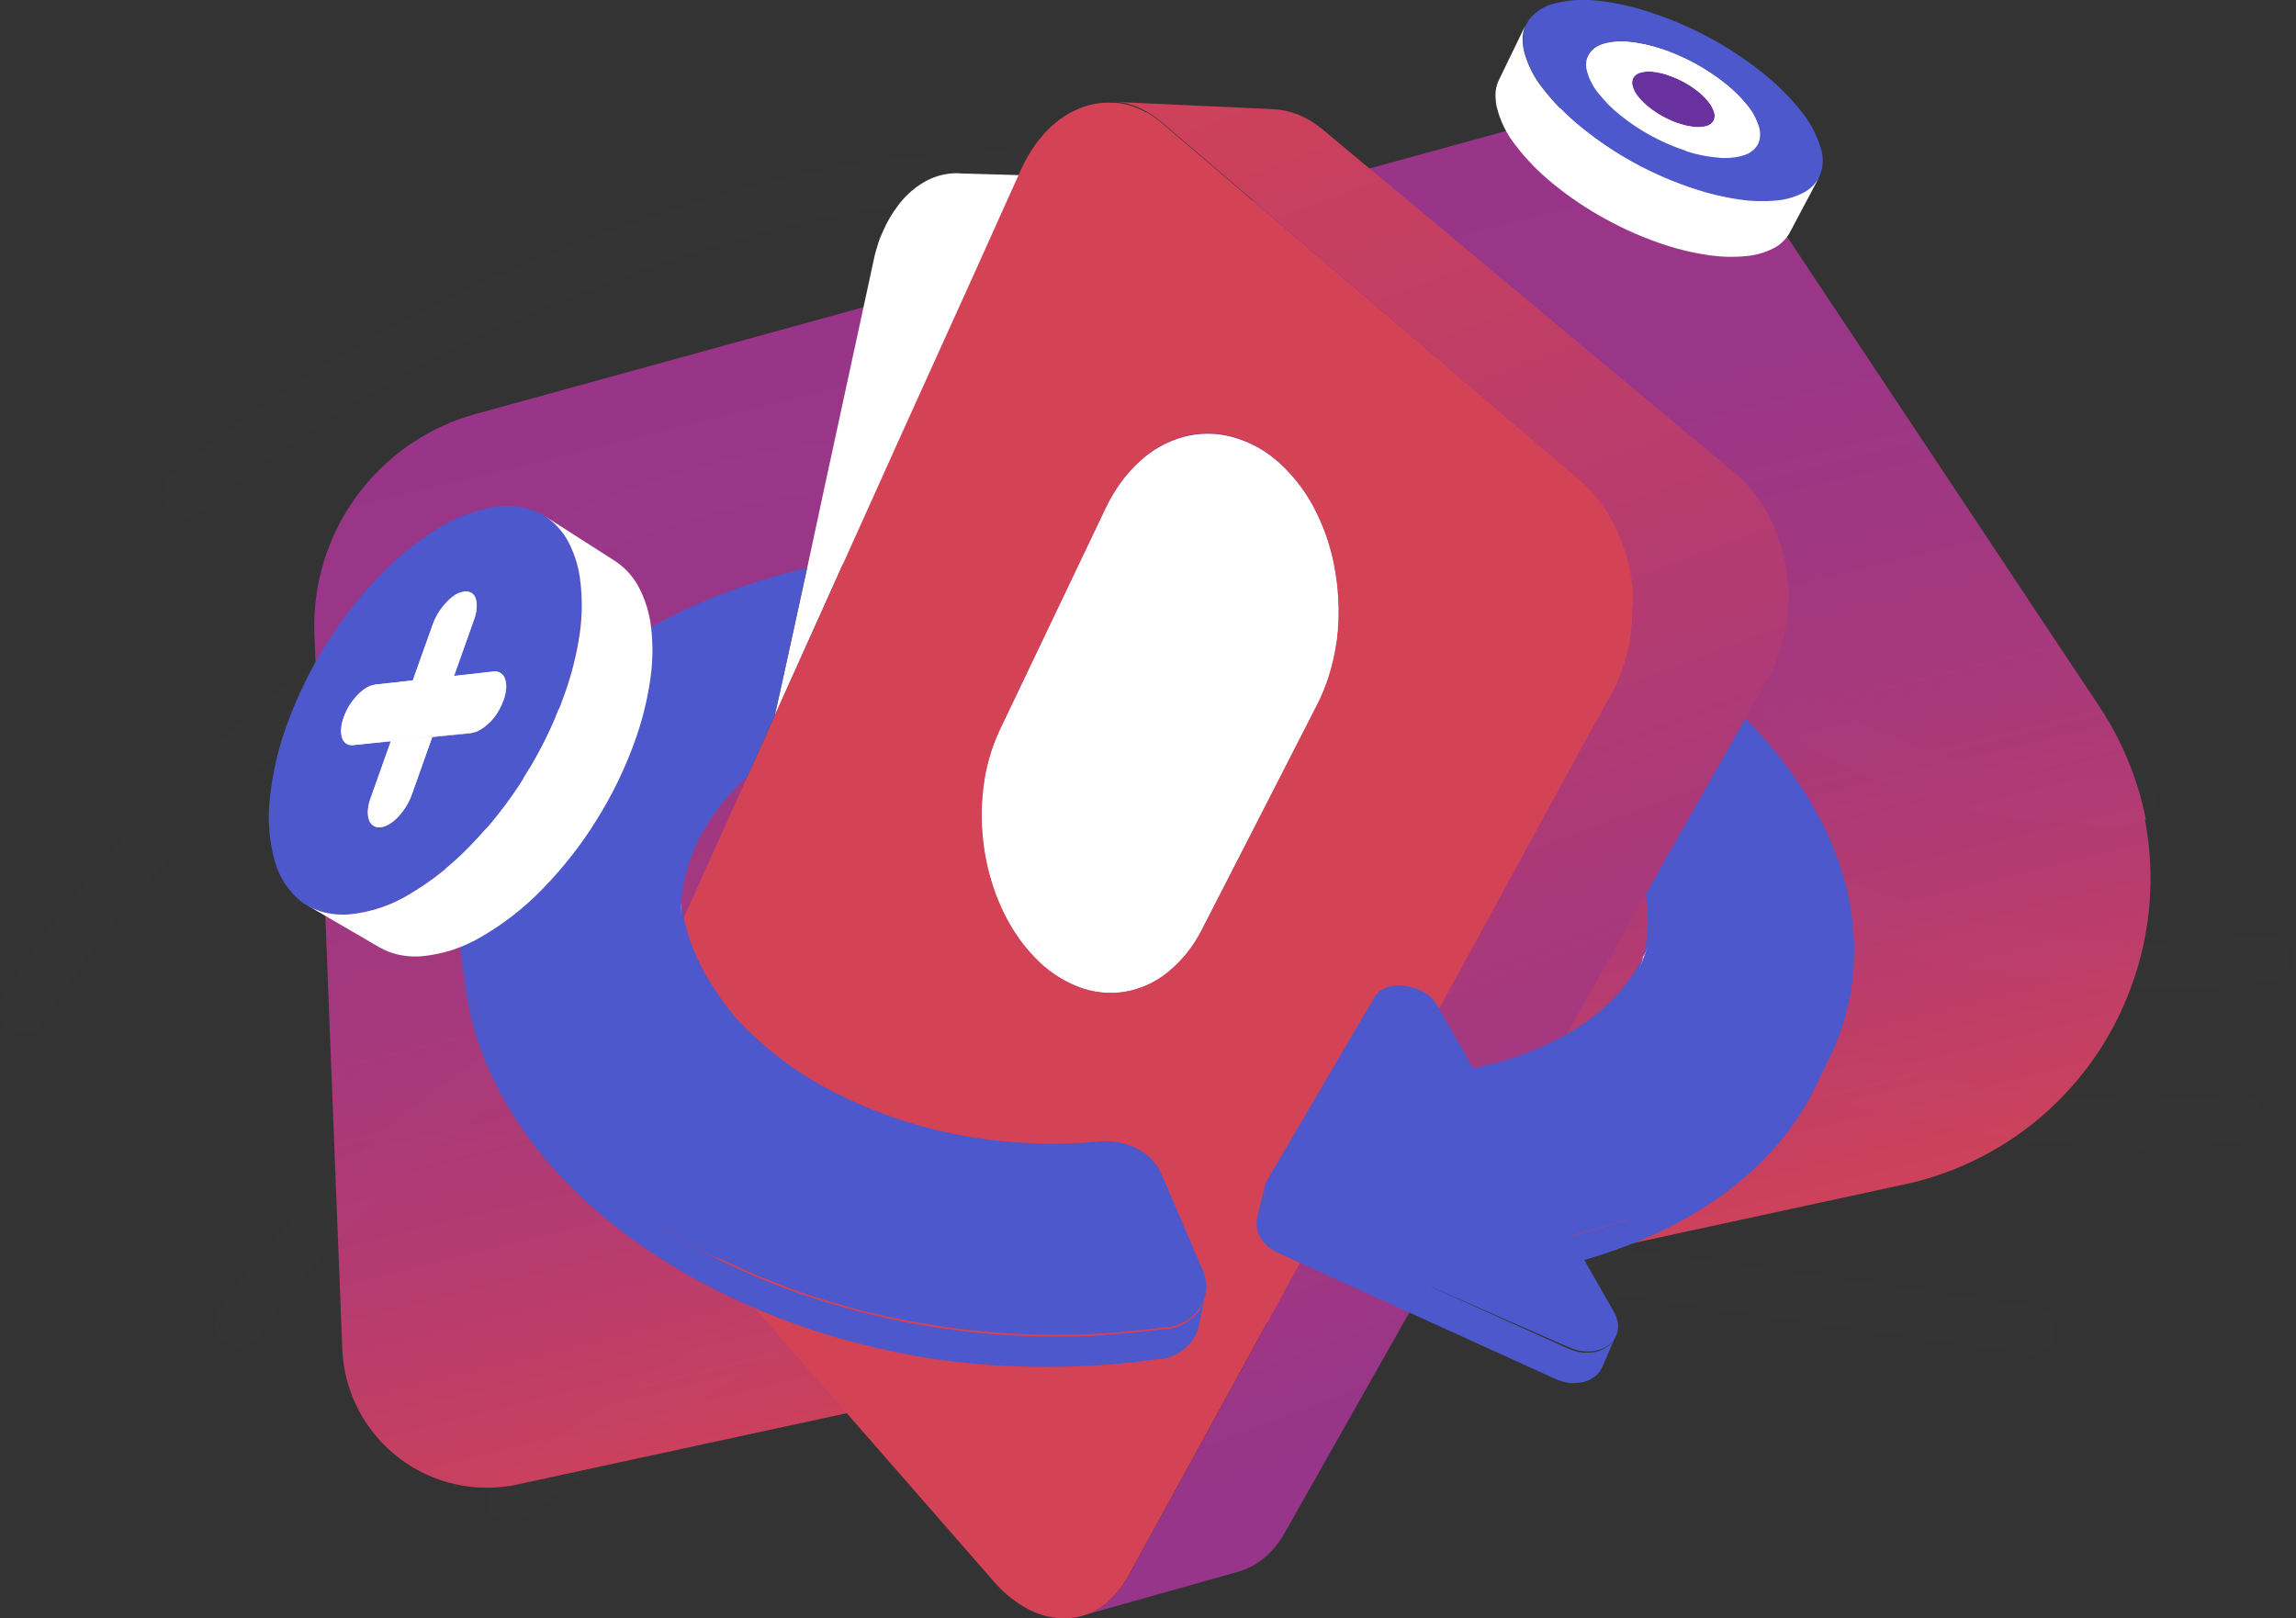 <?xml version="1.0" encoding="UTF-8"?>
<svg fill="none" viewBox="0 0 227 160" xmlns="http://www.w3.org/2000/svg">
<rect x="0" y="0" width="227" height="160" fill="#333333" stroke="none"/>
<g clip-path="url(#o)">
<path d="m212.16 81.066c-0.266-1.393-0.634-2.764-1.098-4.104-0.869-2.529-2.059-4.936-3.542-7.161l-32.374-48.712c-2.51-3.777-6.149-6.666-10.398-8.255-4.248-1.589-8.89-1.796-13.263-0.593l-16.067 4.414-11.052 3.038-0.504 0.136-7.53 2.055-1.887 0.523-18.355 5.041-10.716 2.928-38.333 10.554c-4.731 1.3-8.882 4.163-11.779 8.122-2.897 3.959-4.37 8.782-4.178 13.684l0.11 2.727 0.213 5.558 0.756 19.182v0.336l1.002 25.646 0.246 6.217 0.44 11.265c0.125 2.06 0.695 4.069 1.669 5.888s2.331 3.406 3.976 4.651c1.645 1.246 3.541 2.121 5.556 2.566 2.015 0.444 4.103 0.447 6.12 9e-3l7.549-1.635 25.012-5.41 20.979-4.524 13.217-2.857 7.31-1.583 11.045-2.391 4.304-0.931 0.931-0.2 5.216-1.138 7.445-1.609 1.939-0.427 3.316-0.717 1.764-0.382 27.623-5.978c4.957-1.161 9.547-3.535 13.36-6.908 3.812-3.372 6.728-7.639 8.486-12.416 1.982-5.312 2.465-11.068 1.396-16.636l0.096 0.026zm-135.31-10.296-0.465 0.976-2.268 4.822-0.22 0.207 2.204-4.893 0.491-1.099c0-0.045 0.42-1.829 1.054-4.737 0.556-2.585 1.293-5.965 2.146-9.837 1.008-0.194 2.424-0.239 3.529-0.368l-6.734 14.949 0.265-0.019z" fill="url(#n)"/>
<g opacity=".1">
<path d="m50.47 150.43c-0.481 0-0.95-0.154-1.337-0.439-0.388-0.285-0.674-0.686-0.819-1.145-0.144-0.459-0.138-0.952 0.017-1.408 0.155-0.455 0.452-0.849 0.846-1.125 15.111-10.515 32.244-22.433 51.918-26.162 15.304-2.909 30.731-0.705 45.642 1.422l54.458 7.755c0.594 0.086 1.129 0.404 1.489 0.885 0.359 0.48 0.513 1.084 0.427 1.678s-0.404 1.129-0.884 1.489c-0.481 0.359-1.085 0.513-1.679 0.427l-54.457-7.756c-14.549-2.074-29.588-4.22-44.156-1.46-18.743 3.554-35.437 15.175-50.18 25.432-0.377 0.265-0.826 0.407-1.286 0.407zm-26.97-17.289c-0.465-4e-3 -0.917-0.153-1.293-0.426-0.241-0.173-0.446-0.393-0.602-0.645-0.156-0.252-0.261-0.533-0.308-0.826s-0.037-0.593 0.032-0.881c0.069-0.289 0.193-0.562 0.367-0.802 10.923-15.143 26.176-27.21 44.117-34.901 17.942-7.691 37.195-10.438 55.692-7.917 13.637 1.848 26.796 6.379 39.528 10.755 3.439 1.183 6.993 2.404 10.49 3.554 14.929 4.893 32.515 9.572 49.701 7.168 0.294-0.043 0.593-0.027 0.881 0.047 0.288 0.073 0.559 0.202 0.797 0.38s0.439 0.401 0.59 0.657c0.152 0.255 0.252 0.538 0.294 0.832 0.043 0.294 0.027 0.594-0.046 0.882-0.074 0.288-0.203 0.558-0.381 0.796s-0.401 0.439-0.656 0.591c-0.256 0.151-0.539 0.251-0.833 0.294-18.096 2.533-36.316-2.295-51.737-7.349-3.529-1.157-7.109-2.385-10.554-3.574-12.519-4.304-25.471-8.757-38.662-10.554-35.974-4.905-74.384 11.543-95.583 40.963-0.207 0.295-0.482 0.535-0.801 0.702-0.319 0.166-0.674 0.254-1.034 0.254zm-21.238-30.99c-0.403 1e-3 -0.799-0.106-1.148-0.31-0.348-0.203-0.636-0.496-0.833-0.847-0.198-0.352-0.298-0.75-0.29-1.153 0.007-0.403 0.122-0.797 0.332-1.141 10.341-16.804 27.623-32.962 46.25-43.212 21.457-11.795 43.949-15.169 63.241-9.481 13.017 3.833 24.301 11.634 35.218 19.208 2.746 1.907 5.597 3.878 8.402 5.739 24.372 16.158 43.677 24.838 70.227 21.561 0.302-0.051 0.61-0.041 0.907 0.031s0.577 0.202 0.822 0.385c0.245 0.182 0.45 0.413 0.604 0.677 0.154 0.264 0.252 0.556 0.29 0.86 0.038 0.303 0.013 0.611-0.071 0.904-0.085 0.294-0.228 0.567-0.421 0.804-0.193 0.237-0.432 0.432-0.703 0.574s-0.567 0.227-0.872 0.251c-27.94 3.458-48.027-5.552-73.278-22.272-2.857-1.894-5.72-3.878-8.493-5.817-10.599-7.335-21.586-14.936-33.866-18.562-17.896-5.267-39.684-1.939-59.784 9.107-17.967 9.882-34.629 25.439-44.595 41.616-0.203 0.331-0.488 0.605-0.828 0.794-0.34 0.189-0.723 0.287-1.111 0.285zm205.94-20.617c-24.495 0-38.494-13.146-46.987-23.202-1.629-1.939-3.264-3.923-4.841-5.817-7.025-8.57-14.29-17.45-23.512-23.429-15.234-9.953-36.523-12.099-58.323-5.94-22.065 6.243-40.478 15.466-54.716 27.416-0.461 0.371-1.049 0.547-1.638 0.49-0.589-0.058-1.132-0.344-1.513-0.797-0.381-0.453-0.568-1.038-0.523-1.628 0.045-0.59 0.32-1.139 0.766-1.529 14.755-12.364 33.705-21.89 56.39-28.302 23.06-6.521 45.662-4.169 62.046 6.463 9.817 6.379 17.308 15.511 24.56 24.366 1.564 1.939 3.186 3.878 4.795 5.817 8.189 9.695 21.884 22.485 46.108 21.541 0.6-0.024 1.185 0.191 1.626 0.599s0.702 0.973 0.726 1.573c0.024 0.6-0.191 1.185-0.598 1.626s-0.973 0.703-1.573 0.727c-0.944 0.006-1.887 0.026-2.792 0.026z" fill="url(#i)" opacity=".1"/>
</g>
<path d="m132.11 56.875c-0.328-2.146-0.982-4.23-1.939-6.179-0.895-1.854-2.137-3.519-3.658-4.905-1.338-1.227-2.952-2.114-4.705-2.585-1.573-0.423-3.23-0.423-4.802 0-1.619 0.447-3.108 1.274-4.344 2.411-1.414 1.305-2.558 2.875-3.367 4.621l-10.451 21.897c-0.86 1.824-1.419 3.775-1.655 5.778-0.243 2.04-0.209 4.103 0.103 6.133 0.303 2.009 0.884 3.967 1.726 5.817 0.812 1.79 1.922 3.429 3.283 4.847 1.216 1.268 2.697 2.253 4.337 2.882 1.44 0.552 2.999 0.719 4.524 0.485 1.562-0.259 3.031-0.915 4.266-1.907 1.434-1.163 2.6-2.623 3.419-4.279l11.387-22.162c0.99-1.952 1.645-4.056 1.939-6.224 0.305-2.201 0.284-4.436-0.064-6.631z" fill="#fff"/>
<path d="m104.06 44.595 10.392-22.188 0.414-0.885 1.189-2.54-3.593-1.118c-0.143-0.047-0.285-0.086-0.427-0.116l-0.427-0.084-0.42-0.058h-0.426l-15.874-0.459h0.136c-0.431-0.033-0.864-0.02-1.293 0.039-0.894 0.127-1.752 0.437-2.521 0.911-0.839 0.517-1.584 1.173-2.204 1.939-0.058 0.071-0.123 0.149-0.174 0.226-0.614 0.795-1.127 1.663-1.525 2.585-0.097 0.22-0.187 0.446-0.278 0.646-0.09 0.2-0.168 0.472-0.246 0.711s-0.149 0.491-0.22 0.737c-0.071 0.246-0.129 0.511-0.181 0.769-0.317 1.461-0.646 3.012-1.002 4.634-0.646 2.967-1.338 6.172-2.042 9.423-0.278 1.293-0.562 2.585-0.847 3.917-0.349 1.603-0.692 3.232-1.034 4.77-0.446 2.068-0.885 4.091-1.293 6.024-0.123 0.569-0.246 1.131-0.362 1.687-0.847 3.878-1.59 7.284-2.146 9.837-0.646 2.908-1.034 4.692-1.054 4.737l6.728-14.943c0.226 0 0.44-0.052 0.646-0.084l-7.109 15.007 15.557-1.293 9.695-20.65 1.939-4.182zm-8.932-27.455h0.265-0.265zm0.336 0.039c0.05-0.003 0.099-0.003 0.149 0h0.116-0.265z" fill="#fff"/>
<path d="m162.69 94.102c0.109-0.239 0.213-0.485 0.316-0.73l-1.034 2.76c0.189-0.503 0.348-1.017 0.478-1.538l0.24-0.491z" fill="#A78AFE"/>
<path d="m163.99 88.99v0.246 0.207c-0.019-0.155-6e-3 -0.304 0-0.452z" fill="#A78AFE"/>
<path d="m67.332 89.598c-0.029 0.536-0.029 1.073 0 1.609l-0.136-3.283v-0.11c0.014 0.597 0.059 1.192 0.136 1.784z" fill="#A78AFE"/>
<path d="m163 93.372-1.034 2.76c0.189-0.503 0.348-1.017 0.478-1.538l0.233-0.478c0.116-0.252 0.22-0.498 0.323-0.743z" fill="#D9CDFE"/>
<path d="m163.99 88.99v0.246 0.207c-0.019-0.155-6e-3 -0.304 0-0.452z" fill="#D9CDFE"/>
<path d="m67.313 91.207-0.136-3.283v-0.11c0.02 0.597 0.072 1.192 0.155 1.784-0.036 0.536-0.042 1.073-0.019 1.609z" fill="#D9CDFE"/>
<path d="m169.87 20.132c-0.229-0.803-0.621-1.551-1.15-2.197-0.643-0.81-1.376-1.546-2.185-2.191-1.868-1.486-3.984-2.633-6.25-3.387l3.969-7.549c2.281 0.762 4.413 1.915 6.301 3.406 0.818 0.643 1.562 1.376 2.217 2.185 0.533 0.64 0.931 1.381 1.17 2.178l-4.072 7.555z" fill="#D9CDFE"/>
<path d="m169.89 21.47c0.026-0.1 0.045-0.201 0.058-0.304 6e-3 -0.108 6e-3 -0.215 0-0.323 6e-3 -0.116 6e-3 -0.233 0-0.349 0-0.116-0.039-0.239-0.071-0.362l4.059-7.555c0.032 0.123 0.058 0.246 0.077 0.362 9e-3 0.114 9e-3 0.229 0 0.343 0.01 0.105 0.01 0.211 0 0.317-0.01 0.1-0.028 0.2-0.052 0.297l-4.071 7.575z" fill="#D9CDFE"/>
<path d="m160.28 12.357c-0.825-0.271-1.673-0.47-2.533-0.595-0.7-0.105-1.409-0.124-2.113-0.058-0.556 0.046-1.098 0.197-1.597 0.446-0.407 0.204-0.742 0.526-0.963 0.924l3.975-7.633c0.207-0.397 0.536-0.719 0.937-0.918 0.499-0.24 1.038-0.382 1.59-0.42 0.707-0.062 1.419-0.036 2.12 0.078 0.863 0.143 1.713 0.359 2.54 0.646l-3.956 7.529z" fill="#D9CDFE"/>
<path d="m169.44 11.931-4.046 7.594c0-0.058 0.052-0.116 0.071-0.174 0.02-0.058 0-0.129 0.033-0.194 6e-3 -0.071 6e-3 -0.142 0-0.213-9e-3 -0.068-0.022-0.134-0.039-0.2-0.104-0.383-0.287-0.739-0.537-1.047-0.307-0.388-0.658-0.74-1.047-1.047-0.436-0.352-0.903-0.664-1.396-0.931-0.511-0.282-1.047-0.516-1.602-0.698-0.393-0.126-0.795-0.219-1.203-0.278-0.334-0.041-0.673-0.041-1.008 0-0.263 0.023-0.519 0.096-0.756 0.213-0.19 0.097-0.347 0.247-0.452 0.433l4-7.62c0.104-0.185 0.262-0.334 0.453-0.427 0.235-0.114 0.489-0.182 0.749-0.2 0.337-0.028 0.675-0.015 1.009 0.039 0.41 0.061 0.815 0.158 1.208 0.291 1.09 0.347 2.111 0.881 3.018 1.577 0.392 0.306 0.746 0.657 1.054 1.047 0.254 0.306 0.443 0.66 0.556 1.04 0.018 0.074 0.031 0.15 0.039 0.226v0.213c-6e-3 0.064-0.02 0.127-0.039 0.188-0.014 0.059-0.036 0.115-0.065 0.168z" fill="#fff"/>
<path d="m169.72 21.878c0.02-0.031 0.037-0.063 0.052-0.097 0.019-0.033 0.034-0.067 0.045-0.103l0.039-0.103c0-0.032 0-0.071 0.032-0.103l4.079-7.575c-0.013 0.034-0.024 0.068-0.033 0.103l-0.038 0.103v-0.002c-0.045 0.098-0.045 0.098-0.091 0.196l-4.085 7.582z" fill="#D9CDFE"/>
<path d="m157.38 16.112c-0.018-0.072-0.031-0.146-0.038-0.22v-0.2c7e-3 -0.127 0.043-0.25 0.103-0.362l4.001-7.62c-0.029 0.053-0.05 0.11-0.065 0.168-0.019 0.059-0.032 0.119-0.039 0.181-6e-3 0.069-6e-3 0.138 0 0.207 7e-3 0.072 0.02 0.143 0.039 0.213l-4.001 7.633z" fill="#D9CDFE"/>
<path d="m165.39 19.525c-0.107 0.184-0.264 0.334-0.452 0.433-0.236 0.115-0.49 0.187-0.75 0.213-0.333 0.041-0.669 0.041-1.002 0-0.405-0.059-0.805-0.152-1.196-0.278l4.053-7.633c0.392 0.127 0.794 0.222 1.202 0.284 0.331 0.052 0.668 0.062 1.002 0.032 0.258-0.018 0.51-0.086 0.743-0.2 0.19-0.088 0.346-0.236 0.446-0.42l-4.046 7.568z" fill="#D9CDFE"/>
<path d="m161.99 19.868c-0.561-0.183-1.104-0.417-1.622-0.698-0.5-0.271-0.973-0.587-1.416-0.944-0.387-0.313-0.738-0.669-1.047-1.06-0.245-0.311-0.424-0.67-0.523-1.053l4.007-7.633c0.105 0.382 0.287 0.739 0.536 1.047 0.314 0.389 0.669 0.742 1.06 1.054 0.443 0.359 0.919 0.674 1.422 0.944 0.522 0.287 1.069 0.525 1.635 0.711l-4.052 7.633z" fill="#D9CDFE"/>
<path d="m164.87 7.413c1.094 0.365 2.116 0.918 3.018 1.635 0.392 0.306 0.746 0.657 1.054 1.047 0.254 0.306 0.443 0.66 0.556 1.04 0.043 0.139 0.058 0.284 0.044 0.429-0.015 0.144-0.058 0.284-0.128 0.411-0.152 0.233-0.381 0.405-0.647 0.485-0.377 0.108-0.772 0.143-1.163 0.103-0.523-0.05-1.039-0.158-1.538-0.323-0.566-0.186-1.113-0.424-1.635-0.711-0.503-0.269-0.979-0.585-1.422-0.944-0.391-0.311-0.747-0.665-1.06-1.054-0.249-0.308-0.432-0.665-0.537-1.047-0.04-0.137-0.052-0.281-0.035-0.423 0.016-0.142 0.062-0.279 0.132-0.404 0.166-0.237 0.412-0.407 0.692-0.478 0.381-0.103 0.778-0.134 1.17-0.09 0.51 0.049 1.014 0.157 1.499 0.323z" fill="url(#h)"/>
<path d="m164.24 4.809c2.281 0.762 4.413 1.915 6.301 3.406 0.818 0.643 1.562 1.376 2.217 2.185 0.533 0.64 0.931 1.381 1.17 2.178 0.095 0.289 0.13 0.594 0.105 0.897-0.026 0.303-0.112 0.598-0.254 0.867-0.323 0.508-0.822 0.879-1.402 1.041-0.791 0.231-1.618 0.308-2.437 0.226-1.099-0.085-2.184-0.302-3.231-0.646-1.196-0.39-2.354-0.89-3.458-1.493-1.059-0.576-2.065-1.244-3.005-1.997-0.825-0.655-1.571-1.403-2.224-2.23-0.525-0.644-0.907-1.393-1.118-2.197-0.081-0.289-0.103-0.592-0.063-0.89s0.141-0.584 0.296-0.842c0.356-0.492 0.876-0.841 1.467-0.982 0.798-0.209 1.629-0.271 2.449-0.181 1.084 0.099 2.153 0.32 3.187 0.659zm1.803 7.426c0.499 0.165 1.015 0.274 1.538 0.323 0.391 0.04 0.786 0.005 1.163-0.103 0.266-0.08 0.495-0.252 0.647-0.485 0.07-0.127 0.113-0.267 0.128-0.411 0.014-0.144-1e-3 -0.29-0.044-0.429-0.113-0.381-0.302-0.735-0.556-1.041-0.3-0.386-0.645-0.735-1.028-1.04-0.903-0.715-1.925-1.266-3.018-1.629-0.493-0.17-1.006-0.281-1.525-0.33-0.392-0.044-0.789-0.013-1.17 0.09-0.28 0.072-0.526 0.241-0.692 0.478-0.07 0.124-0.116 0.262-0.132 0.404-0.017 0.142-5e-3 0.286 0.035 0.423 0.105 0.382 0.288 0.739 0.537 1.047 0.314 0.389 0.669 0.742 1.06 1.054 0.443 0.359 0.919 0.675 1.422 0.944 0.522 0.287 1.069 0.525 1.635 0.711" fill="#fff"/>
<path d="m173.8 14.296-4.078 7.581c-0.22 0.385-0.548 0.698-0.944 0.898-0.489 0.244-1.019 0.395-1.564 0.446-0.695 0.071-1.396 0.056-2.087-0.045-0.854-0.118-1.696-0.312-2.514-0.582-1.188-0.383-2.337-0.876-3.432-1.474-1.055-0.572-2.055-1.24-2.986-1.997-0.819-0.655-1.557-1.406-2.198-2.236-0.516-0.651-0.889-1.405-1.092-2.21-0.033-0.149-0.055-0.3-0.065-0.452-9e-3 -0.14-9e-3 -0.28 0-0.42 0.013-0.13 0.039-0.257 0.078-0.381 0.035-0.12 0.08-0.237 0.136-0.349l3.994-7.633c-0.058 0.106-0.104 0.219-0.136 0.336-0.037 0.124-0.061 0.252-0.071 0.381-0.01 0.136-0.01 0.272 0 0.407 0.012 0.15 0.035 0.299 0.071 0.446 0.212 0.804 0.593 1.553 1.118 2.197 0.653 0.827 1.399 1.575 2.224 2.23 0.94 0.753 1.946 1.421 3.005 1.997 1.104 0.603 2.262 1.103 3.458 1.493 0.821 0.272 1.664 0.473 2.52 0.601 0.691 0.106 1.392 0.128 2.088 0.065 0.543-0.04 1.074-0.182 1.564-0.42 0.386-0.193 0.704-0.5 0.911-0.879z" fill="#fff"/>
<path d="m163.38 1.293c1.988 0.661 3.913 1.498 5.752 2.501 1.765 0.958 3.443 2.067 5.016 3.316 1.404 1.093 2.679 2.341 3.8 3.723 0.925 1.102 1.624 2.376 2.055 3.749 0.341 1.005 0.269 2.105-0.2 3.057-0.533 0.886-1.38 1.539-2.372 1.829-1.358 0.41-2.782 0.553-4.195 0.42-1.911-0.155-3.797-0.539-5.616-1.144-2.079-0.675-4.091-1.54-6.011-2.585-1.836-1.014-3.577-2.191-5.203-3.516-1.427-1.136-2.713-2.438-3.832-3.878-0.898-1.111-1.544-2.403-1.894-3.787-0.134-0.5-0.163-1.022-0.085-1.534 0.077-0.512 0.261-1.002 0.538-1.439 0.637-0.844 1.553-1.434 2.585-1.667 1.38-0.348 2.813-0.44 4.227-0.271 1.852 0.203 3.675 0.615 5.435 1.228zm3.322 13.657c1.048 0.344 2.132 0.561 3.232 0.646 0.819 0.081 1.646 0.005 2.436-0.226 0.58-0.162 1.08-0.532 1.403-1.041 0.142-0.269 0.228-0.564 0.253-0.867 0.026-0.303-0.01-0.608-0.105-0.897-0.239-0.797-0.637-1.538-1.169-2.178-0.656-0.809-1.399-1.541-2.217-2.184-1.888-1.491-4.02-2.644-6.302-3.406-1.034-0.351-2.105-0.583-3.193-0.692-0.82-0.09-1.65-0.028-2.449 0.181-0.591 0.141-1.111 0.49-1.467 0.982-0.155 0.258-0.255 0.544-0.296 0.842-0.04 0.298-0.018 0.601 0.063 0.89 0.212 0.804 0.593 1.553 1.118 2.197 0.653 0.827 1.399 1.575 2.224 2.23 0.94 0.753 1.946 1.421 3.005 1.997 1.104 0.603 2.262 1.103 3.458 1.493" fill="url(#g)"/>
<path d="m179.8 17.625-2.863 5.403c-0.376 0.657-0.935 1.189-1.61 1.532-0.835 0.421-1.743 0.679-2.675 0.763-1.194 0.119-2.399 0.096-3.587-0.071-1.464-0.202-2.906-0.532-4.311-0.989-2.071-0.668-4.073-1.534-5.979-2.585-1.828-0.99-3.559-2.15-5.17-3.464-1.416-1.133-2.688-2.435-3.787-3.878-0.89-1.123-1.523-2.426-1.855-3.82-0.05-0.249-0.082-0.502-0.097-0.756-0.02-0.232-0.02-0.466 0-0.698 0.021-0.219 0.065-0.436 0.129-0.646 0.056-0.202 0.134-0.397 0.233-0.582l2.669-5.506c-0.093 0.182-0.168 0.373-0.226 0.569-0.059 0.212-0.1 0.428-0.123 0.646-0.02 0.228-0.02 0.457 0 0.685 0.013 0.252 0.048 0.503 0.103 0.75 0.35 1.385 0.996 2.677 1.894 3.787 1.119 1.44 2.406 2.742 3.833 3.878 1.631 1.313 3.376 2.476 5.215 3.477 1.92 1.045 3.932 1.91 6.011 2.585 1.412 0.463 2.86 0.805 4.33 1.021 1.187 0.178 2.392 0.215 3.587 0.11 0.928-0.071 1.833-0.317 2.67-0.724 0.671-0.326 1.231-0.843 1.609-1.486z" fill="#fff"/>
<path d="m163.94 86.243v-0.259c-0.019 0.09-0.013 0.174 0 0.259z" fill="#D9CDFE"/>
<path d="m176.59 56.184c-0.289-1.825-0.871-3.591-1.726-5.229-0.832-1.585-1.959-2.996-3.322-4.156l-40.795-34.015c-0.372-0.308-0.765-0.589-1.176-0.84-0.389-0.233-0.795-0.436-1.215-0.608-0.403-0.159-0.818-0.287-1.241-0.381-0.413-0.088-0.832-0.142-1.254-0.162l-15.899-0.73h0.336c0.106 0.006 0.212 0.019 0.316 0.039l0.421 0.071h0.135l0.317 0.078c0.142 0.039 0.291 0.084 0.433 0.136l0.187 0.065c0.297 0.105 0.587 0.23 0.866 0.375 0.127 0.059 0.25 0.126 0.369 0.2 0.222 0.119 0.438 0.251 0.646 0.394 0.136 0.09 0.265 0.181 0.394 0.284 0.13 0.103 0.304 0.233 0.453 0.362l41.247 35.308c1.392 1.211 2.538 2.679 3.374 4.324 0.876 1.706 1.471 3.541 1.764 5.436 0.3 1.927 0.3 3.889 0 5.817-0.286 1.918-0.903 3.773-1.822 5.481l-17.121 31.256-12.222 22.401-1.525 2.779-16.959 30.958c-0.071 0.136-0.149 0.265-0.226 0.388-0.078 0.122-0.11 0.181-0.168 0.265-0.138 0.224-0.289 0.44-0.453 0.646-0.05 0.07-0.104 0.136-0.161 0.2-0.161 0.206-0.336 0.401-0.524 0.582-0.073 0.084-0.153 0.162-0.239 0.233-0.09 0.09-0.187 0.174-0.284 0.258-0.207 0.179-0.423 0.347-0.647 0.504l-0.051 0.033c-0.09 0.062-0.183 0.121-0.278 0.174l-0.091 0.052-0.129 0.071-0.258 0.129c-0.136 0.065-0.278 0.129-0.414 0.181s-0.272 0.104-0.407 0.149l15.22-4.292c0.447-0.131 0.88-0.307 1.293-0.523 0.433-0.231 0.842-0.503 1.221-0.815 0.4-0.333 0.768-0.703 1.099-1.105 0.357-0.436 0.675-0.903 0.95-1.396l12.312-21.774 1.577-2.798 14.032-24.825 7.755-13.721 1.235-2.184v-0.259c0 0.084 0 0.168 0.032 0.252l8.596-15.214 2.243-3.968c0.912-1.637 1.526-3.422 1.816-5.274 0.29-1.86 0.279-3.754-0.032-5.61z" fill="url(#f)"/>
<path d="m164.01 88.68c6e-3 0.103 6e-3 0.207 0 0.31 0 0.149 0 0.297-0.033 0.452-0.032 0.349-0.084 0.704-0.148 1.054-0.035 0.207-0.074 0.422-0.117 0.646-0.058 0.259-0.123 0.51-0.194 0.763s-0.142 0.491-0.219 0.737c-0.078 0.246-0.181 0.504-0.278 0.756-0.097 0.252-0.207 0.491-0.317 0.73l-0.233 0.478c0.193-0.757 0.325-1.529 0.395-2.307 0.112-1.281 0.06-2.571-0.156-3.839l1.235-2.184 0.039 0.381c0 0.155 0.032 0.317 0.038 0.472 7e-3 0.155 0 0.226 0 0.343 0.018 0.403 0.014 0.806-0.012 1.209z" fill="url(#e)"/>
<path d="m161.43 59.344c3e-3 -0.028 3e-3 -0.056 0-0.084v-0.562c3e-3 -0.06 3e-3 -0.121 0-0.181v-0.226c0-0.078 0-0.291-0.045-0.44-0.045-0.149-0.058-0.44-0.09-0.646-0.293-1.895-0.889-3.73-1.765-5.435-0.836-1.645-1.982-3.113-3.374-4.324l-32.321-27.617-0.647-0.569-8.337-7.109c-0.149-0.129-0.297-0.252-0.453-0.362-0.155-0.11-0.265-0.194-0.394-0.284l-0.368-0.239c-0.091-0.058-0.181-0.103-0.272-0.155-0.017-0.004-0.034-0.004-0.051 0-0.102-0.062-0.208-0.118-0.317-0.168-0.28-0.145-0.569-0.27-0.866-0.375l-0.188-0.065c-0.142-0.052-0.29-0.097-0.433-0.136l-0.452-0.103-0.427-0.071h-0.109c-0.079-0.018-0.159-0.028-0.24-0.032h-0.336c-0.949-0.046-1.898 0.088-2.798 0.394-1.323 0.472-2.523 1.236-3.51 2.236-0.752 0.758-1.404 1.609-1.939 2.534-0.289 0.481-0.548 0.98-0.775 1.493l-0.252 0.569-1.086 2.404-3.49 7.756-7.135 15.757-2.113 4.692-3.529 7.833-6.728 14.962-0.491 1.099-2.204 4.893-6.34 14.07-1.687 3.749-2.844 6.321-0.239 0.523c-0.603 1.378-0.987 2.841-1.137 4.337-0.319 3.133 0.155 6.295 1.377 9.197 0.582 1.389 1.378 2.678 2.359 3.82l4.479 5.112 4.744 5.423 0.414 0.471 3.063 3.503 5.662 6.464 14.536 16.636c0.97 1.139 2.154 2.079 3.483 2.766 1.131 0.586 2.391 0.877 3.665 0.846 0.608-0.018 1.211-0.123 1.79-0.31 0.136-0.045 0.271-0.09 0.407-0.149 0.136-0.058 0.278-0.116 0.414-0.18 0.135-0.065 0.265-0.13 0.388-0.201 0.122-0.071 0.284-0.168 0.42-0.258 0.223-0.158 0.439-0.326 0.646-0.504 0.097-0.084 0.194-0.169 0.284-0.259 0.275-0.251 0.53-0.523 0.763-0.814 0.057-0.064 0.111-0.131 0.162-0.201 0.163-0.206 0.314-0.422 0.452-0.646 0.058-0.084 0.116-0.175 0.168-0.265s0.155-0.252 0.226-0.388l13.708-25.025 3.232-5.933 0.53-0.969 0.995-1.81 1.377-2.508 10.858-19.822 1.732-3.16 2.217-4.052 8.402-15.395 2.178-3.981 2.585-4.666c0.919-1.708 1.536-3.562 1.823-5.481 0.142-0.948 0.213-1.905 0.213-2.863v-0.071c0.052-0.265 0.045-0.511 0.032-0.763zm-42.126 31.669-0.446 0.866c-0.818 1.654-1.985 3.111-3.419 4.272-1.23 1.005-2.7 1.673-4.266 1.939-1.524 0.232-3.083 0.065-4.524-0.485-1.636-0.639-3.11-1.633-4.317-2.908-0.304-0.31-0.588-0.646-0.86-0.963l-0.161-0.194-0.155-0.2c-0.123-0.155-0.246-0.317-0.362-0.485-0.117-0.168-0.317-0.453-0.466-0.685-0.09-0.136-0.181-0.278-0.265-0.42-0.084-0.142-0.174-0.284-0.252-0.433-0.078-0.149-0.2-0.362-0.297-0.543-0.162-0.304-0.317-0.614-0.459-0.924-0.142-0.31-0.207-0.452-0.304-0.685-0.097-0.233-0.187-0.465-0.278-0.698l-0.168-0.478c-0.084-0.239-0.168-0.485-0.239-0.73s-0.162-0.523-0.226-0.788c-0.014-0.036-0.025-0.072-0.032-0.11-0.201-0.769-0.363-1.548-0.485-2.333-0.313-2.03-0.346-4.094-0.097-6.133 0.231-2.003 0.788-3.954 1.648-5.778l10.289-21.554 0.162-0.336c0.084-0.174 0.168-0.343 0.258-0.511 0.091-0.168 0.13-0.252 0.201-0.375 0.129-0.233 0.265-0.465 0.4-0.685 0.027-0.05 0.057-0.097 0.091-0.142 0.103-0.174 0.22-0.349 0.336-0.517 0.043-0.069 0.088-0.134 0.136-0.194 0.076-0.114 0.158-0.224 0.245-0.33 0.084-0.123 0.175-0.239 0.272-0.355 0.097-0.116 0.278-0.336 0.42-0.498s0.33-0.355 0.498-0.523l0.148-0.149c0.117-0.123 0.239-0.233 0.362-0.343 1.215-1.149 2.686-1.993 4.292-2.462 1.573-0.417 3.228-0.417 4.802 0 1.755 0.484 3.368 1.381 4.705 2.618 1.519 1.389 2.76 3.054 3.658 4.905 0.11 0.226 0.22 0.452 0.323 0.685 0 0.058 0.052 0.11 0.071 0.162 0.02 0.052 0.045 0.11 0.071 0.168 0.026 0.058 0.13 0.297 0.188 0.446 0.181 0.446 0.342 0.905 0.491 1.37 0.052 0.149 0.097 0.297 0.136 0.452 2e-3 0.015 2e-3 0.03 0 0.045 0.045 0.127 0.084 0.257 0.116 0.388 0.129 0.472 0.239 0.95 0.343 1.435v0.065c0.038 0.213 0.084 0.426 0.116 0.646 0 0.103 0.039 0.213 0.058 0.323 0.224 1.428 0.313 2.873 0.265 4.317 0 0.259 0 0.511-0.045 0.763 3e-3 0.045 3e-3 0.091 0 0.136 0 0.211-0.02 0.427-0.058 0.646 0 0.259-0.052 0.517-0.091 0.769-0.077 0.549-0.174 1.086-0.297 1.622-0.058 0.271-0.123 0.536-0.194 0.801-0.136 0.53-0.297 1.054-0.478 1.564-0.091 0.259-0.188 0.511-0.291 0.763-0.104 0.252-0.149 0.362-0.233 0.543-0.084 0.181-0.103 0.246-0.161 0.368-0.059 0.123-0.181 0.375-0.278 0.562l-8.693 17.004-2.204 4.304z" fill="url(#d)"/>
<path d="m76.096 71.889-2.204 4.893c-1.944 1.743-3.559 3.82-4.77 6.133-1.052 2.08-1.662 4.355-1.79 6.683-0.083-0.592-0.135-1.187-0.155-1.784v-1.571c0-0.162 0-0.317 0.039-0.478s0.039-0.433 0.071-0.646 0.039-0.291 0.065-0.44c0.026-0.149 0.039-0.259 0.065-0.388 0.026-0.129 0.058-0.317 0.097-0.472s0.071-0.323 0.11-0.478 0.123-0.478 0.194-0.717c0.071-0.239 0.084-0.284 0.129-0.426 0.116-0.368 0.252-0.73 0.394-1.092 0.071-0.181 0.149-0.362 0.226-0.536 0.136-0.31 0.278-0.646 0.433-0.918 0.078-0.162 0.162-0.317 0.246-0.465 0.084-0.149 0.129-0.246 0.2-0.368s0.233-0.401 0.355-0.595 0.362-0.562 0.556-0.84c0.097-0.142 0.2-0.291 0.31-0.433 0.181-0.252 0.375-0.504 0.582-0.75 0.037-0.055 0.078-0.107 0.123-0.155l0.394-0.465c0.207-0.246 0.427-0.485 0.646-0.724 0.123-0.136 0.252-0.265 0.388-0.401l0.873-0.873c0.233-0.207 0.472-0.42 0.711-0.646l0.142-0.116c0.252-0.213 0.51-0.414 0.775-0.614 0.021-0.023 0.045-0.042 0.071-0.058 0.23-0.115 0.473-0.202 0.724-0.259z" fill="url(#c)"/>
<path d="m177.17 110.14c-1.662 1.915-3.55 3.62-5.622 5.08-2.313 1.622-4.789 2.998-7.388 4.104-2.92 1.248-5.949 2.224-9.048 2.915l-1.183 3.044c3.063-0.7 6.055-1.68 8.939-2.927 2.574-1.108 5.022-2.488 7.303-4.117 2.057-1.463 3.93-3.168 5.578-5.08 1.519-1.763 2.799-3.719 3.806-5.817l1.409-3.025c-0.999 2.102-2.275 4.06-3.794 5.823z" fill="url(#b)"/>
<path d="m158.99 133.1c-0.165 0.126-0.342 0.234-0.53 0.323-0.196 0.097-0.402 0.173-0.614 0.226-0.212 0.052-0.428 0.085-0.646 0.097-0.237 0.019-0.475 0.019-0.711 0-0.251-0.03-0.5-0.077-0.744-0.142-0.265-0.076-0.524-0.171-0.775-0.285l-27.791-12.525c-0.38-0.165-0.735-0.383-1.054-0.646-0.288-0.242-0.537-0.528-0.737-0.847-0.181-0.291-0.308-0.613-0.375-0.95-0.068-0.317-0.068-0.646 0-0.963l-0.73 3.122c-0.068 0.317-0.068 0.645 0 0.963 0.062 0.334 0.187 0.655 0.368 0.943 0.195 0.317 0.437 0.603 0.718 0.847 0.316 0.261 0.666 0.479 1.04 0.646l27.32 12.422c0.244 0.113 0.497 0.206 0.756 0.278 0.241 0.068 0.488 0.116 0.737 0.142 0.232 0.019 0.466 0.019 0.698 0 0.218-0.016 0.434-0.051 0.646-0.103 0.212-0.051 0.418-0.124 0.614-0.22 0.184-0.094 0.359-0.205 0.524-0.329 0.153-0.124 0.292-0.265 0.413-0.421 0.118-0.154 0.217-0.321 0.298-0.497l1.292-3.006c-0.076 0.181-0.176 0.35-0.297 0.505-0.125 0.154-0.266 0.295-0.42 0.42z" fill="url(#a)"/>
<path d="m119.18 128.01c-0.226 1.028-0.452 2.062-0.646 3.096-0.083 0.384-0.227 0.753-0.427 1.092-0.198 0.354-0.451 0.675-0.749 0.95-0.313 0.296-0.665 0.546-1.047 0.744-0.408 0.218-0.842 0.381-1.293 0.484h-0.498c-0.827 0.123-1.661 0.227-2.494 0.317-1.642 0.19-3.294 0.317-4.958 0.381-1.172 0.061-2.341 0.087-3.509 0.078-3.726 0.019-7.448-0.236-11.136-0.763-2.623-0.398-5.223-0.937-7.788-1.616-1.015-0.258-2.023-0.542-3.018-0.853-3.47-1.071-6.852-2.41-10.115-4.007-3.479-1.691-6.786-3.714-9.876-6.043-2.781-2.085-5.326-4.469-7.588-7.109-2.042-2.396-3.779-5.035-5.17-7.859-1.276-2.605-2.185-5.374-2.701-8.228l-0.058-0.304c0-0.097 0-0.2-0.045-0.297-0.045-0.097-0.032-0.2-0.045-0.304-0.013-0.103 0-0.2-0.045-0.297l-0.44-3.232c0.045 0.375 0.11 0.75 0.174 1.125 0.539 2.842 1.47 5.596 2.766 8.182 1.405 2.838 3.162 5.487 5.229 7.885 2.295 2.668 4.877 5.076 7.697 7.181 3.136 2.355 6.491 4.405 10.018 6.12 3.318 1.612 6.756 2.962 10.283 4.04 0.271 0.084 0.543 0.168 0.814 0.239 3.335 0.988 6.734 1.746 10.173 2.269 3.731 0.569 7.498 0.865 11.272 0.885 1.635 0 3.264 0 4.879-0.129 1.616-0.13 3.348-0.252 5.003-0.459l1.292-0.168h0.504c0.162-0.039 0.317-0.078 0.466-0.129l0.116-0.033 0.433-0.168c0.11-0.045 0.207-0.097 0.31-0.148h0.033c0.183-0.091 0.358-0.197 0.523-0.317l0.259-0.201c0.078-0.059 0.151-0.124 0.22-0.193 0.2-0.174 0.378-0.372 0.529-0.589 0.083-0.103 0.157-0.213 0.22-0.329v-0.032c0.071-0.124 0.136-0.252 0.194-0.382 0.058-0.136 0.11-0.271 0.155-0.413 0.039-0.278 0.065-0.369 0.084-0.466z" fill="url(#m)"/>
<path d="m183.3 94.93c-0.077 2.372-0.513 4.719-1.292 6.96-0.309 0.882-0.667 1.745-1.073 2.586-0.123 0.252-0.246 0.497-0.375 0.743v0.032l-0.045 0.084c-0.084 0.168-0.181 0.343-0.278 0.511s-0.168 0.297-0.259 0.446c-0.09 0.148-0.245 0.42-0.375 0.646-0.011 0.024-0.026 0.046-0.045 0.065-0.123 0.2-0.245 0.394-0.381 0.581-0.213 0.324-0.433 0.647-0.646 0.957l-0.046 0.058c-0.135 0.194-0.278 0.375-0.426 0.562l-0.039 0.046-0.032 0.038c-0.168 0.22-0.343 0.433-0.53 0.647l-0.033 0.045-0.045 0.052c-0.084 0.103-0.174 0.213-0.271 0.316-0.097 0.104-0.188 0.214-0.278 0.317l-0.375 0.407c-0.129 0.142-0.265 0.278-0.401 0.42-0.232 0.246-0.478 0.479-0.724 0.718-0.245 0.239-0.452 0.433-0.685 0.646-0.232 0.213-0.284 0.259-0.433 0.381l-0.517 0.44c-0.194 0.168-0.388 0.329-0.588 0.485l-0.252 0.2-0.129 0.097-0.13 0.097c-0.109 0.09-0.213 0.168-0.323 0.245l-0.504 0.369c-0.362 0.258-0.724 0.51-1.099 0.756l-0.058 0.039c-0.207 0.142-0.42 0.278-0.646 0.407s-0.582 0.368-0.885 0.543c-0.304 0.174-0.602 0.355-0.912 0.523-0.594 0.336-1.208 0.66-1.842 0.97l-0.09 0.045c-0.31 0.149-0.647 0.304-0.95 0.446l-0.214 0.103-0.795 0.349c-0.342 0.149-0.691 0.291-1.047 0.433-0.258 0.11-0.517 0.207-0.782 0.304h-0.045l-0.342 0.129-0.168 0.065-0.828 0.297h-0.084l-1.034 0.343c-0.375 0.123-0.756 0.246-1.144 0.355l-1.163 0.337-0.459 0.122-0.724 0.188c-0.401 0.103-0.801 0.2-1.208 0.291l1.363 2.384 2.915 5.1c0.24 0.393 0.39 0.835 0.44 1.292 0.033 0.398-0.034 0.798-0.194 1.164l-0.039 0.071c-0.026 0.058-0.057 0.114-0.091 0.168-0.045 0.076-0.095 0.149-0.148 0.22-0.06 0.075-0.125 0.146-0.194 0.213-0.071 0.071-0.149 0.136-0.226 0.2-0.163 0.127-0.338 0.235-0.524 0.323-0.194 0.093-0.398 0.164-0.607 0.214-0.212 0.054-0.428 0.089-0.647 0.103-0.236 0.019-0.474 0.019-0.711 0-0.251-0.026-0.5-0.074-0.743-0.142-0.265-0.075-0.524-0.167-0.775-0.278l-14.174-6.224-1.939-0.866-8.932-4.026-2.585-1.164-0.323-0.148c-0.444-0.194-0.851-0.463-1.202-0.795-0.296-0.273-0.539-0.597-0.718-0.957l-0.039-0.071c-2e-3 -0.021-2e-3 -0.043 0-0.065 0 0-0.038-0.084-0.051-0.122l-0.039-0.123c-0.023-0.066-0.043-0.133-0.058-0.201v-0.038c0-0.065 0-0.136-0.033-0.201v-0.148-0.194c-3e-3 -0.015-3e-3 -0.031 0-0.046-6e-3 -0.077-6e-3 -0.155 0-0.232 8e-3 -0.063 0.019-0.126 0.033-0.188 0.051-0.226 0.136-0.444 0.252-0.646l10.638-18.155c0.086-0.15 0.192-0.287 0.317-0.407 0.122-0.121 0.259-0.228 0.407-0.317 0.154-0.093 0.316-0.171 0.485-0.233 0.172-0.061 0.35-0.108 0.53-0.142 0.407-0.062 0.821-0.062 1.228 0 0.428 0.043 0.847 0.145 1.247 0.304 0.164 0.064 0.323 0.137 0.478 0.22 0.229 0.114 0.445 0.25 0.647 0.407 0.33 0.258 0.608 0.576 0.82 0.937l0.259 0.446 3.309 5.817c2.449-0.474 4.835-1.231 7.109-2.256 0.77-0.355 1.506-0.73 2.204-1.137 0.569-0.323 1.112-0.666 1.629-1.028 2.474-1.654 4.496-3.9 5.881-6.534-0.13 0.521-0.289 1.035-0.478 1.538l1.034-2.76c0.097-0.252 0.188-0.498 0.278-0.756 0.091-0.259 0.155-0.491 0.22-0.737s0.136-0.504 0.194-0.763c0.058-0.259 0.084-0.414 0.116-0.646 0.065-0.349 0.116-0.704 0.149-1.053v-0.207-0.246c6e-3 -0.103 6e-3 -0.207 0-0.31 0.022-0.411 0.022-0.823 0-1.234v-0.343c0-0.116 0-0.317-0.039-0.472s0-0.259 0-0.388l8.641-15.259c1.195 1.207 2.321 2.48 3.374 3.813 1.583 1.991 2.968 4.132 4.136 6.392 1.103 2.14 1.951 4.403 2.527 6.741 0.548 2.273 0.783 4.611 0.698 6.948z" fill="url(#l)"/>
<path d="m119.26 127.44c-0.02 0.289-0.07 0.575-0.149 0.854-0.045 0.142-0.097 0.277-0.155 0.413-0.058 0.131-0.123 0.258-0.194 0.382v0.032c-0.063 0.116-0.137 0.226-0.22 0.329-0.152 0.217-0.33 0.415-0.53 0.589-0.068 0.069-0.142 0.134-0.219 0.193l-0.259 0.201c-0.165 0.12-0.34 0.226-0.523 0.317h-0.033l-0.31 0.148-0.433 0.168-0.116 0.033c-0.149 0.051-0.304 0.09-0.466 0.129h-0.504l-1.292 0.168c-1.655 0.207-3.322 0.36-5.003 0.459-1.616 0.097-3.231 0.135-4.88 0.129-3.773-0.02-7.54-0.316-11.271-0.885-0.491-0.072-0.982-0.156-1.474-0.24l-1.105-0.2c-0.86-0.155-1.713-0.336-2.585-0.523l-1.293-0.298-0.834-0.2-0.168-0.045c-0.433-0.11-0.873-0.227-1.293-0.349-0.42-0.123-0.976-0.272-1.461-0.414-0.271-0.071-0.543-0.155-0.814-0.239-0.937-0.291-1.868-0.595-2.792-0.918-0.569-0.2-1.131-0.407-1.693-0.646l-0.368-0.142c-0.562-0.214-1.118-0.44-1.674-0.647l-1.5-0.646-0.763-0.343c-0.504-0.226-1.002-0.465-1.493-0.704l-0.944-0.33-0.575-0.297c-0.769-0.401-1.525-0.808-2.262-1.228l-0.685-0.401c-0.523-0.303-1.034-0.646-1.538-0.93l-0.052-0.033-0.918-0.588c-0.517-0.342-1.028-0.685-1.525-1.034l-0.685-0.491-0.808-0.601c-2.821-2.105-5.402-4.513-7.697-7.181-0.75-0.885-1.461-1.783-2.114-2.701-0.181-0.252-0.362-0.504-0.53-0.763l-0.11-0.155-0.039-0.058c-0.207-0.304-0.401-0.608-0.595-0.918s-0.362-0.582-0.536-0.872l-0.084-0.149c-0.142-0.233-0.278-0.472-0.407-0.711-0.071-0.123-0.136-0.252-0.207-0.381-0.155-0.285-0.304-0.575-0.446-0.866-0.058-0.104-0.11-0.207-0.162-0.311-1.29-2.606-2.21-5.379-2.734-8.24l-0.097-0.562c0-0.187-0.058-0.375-0.078-0.562-0.019-0.187-0.052-0.368-0.065-0.549-0.249-2.113-0.249-4.247 0-6.36 0.065-0.582 0.149-1.157 0.259-1.732 0.11-0.575 0.181-0.963 0.304-1.441 0.155-0.685 0.349-1.357 0.562-2.029 0.213-0.672 0.517-1.493 0.821-2.23 0.366-0.888 0.78-1.749 1.241-2.585l0.317-0.575c0.381-0.646 0.788-1.338 1.222-1.991 0.343-0.511 0.698-1.015 1.073-1.512 0.551-0.728 1.133-1.441 1.745-2.139 0.375-0.426 0.769-0.847 1.17-1.293 0.06-0.065 0.125-0.129 0.194-0.194 0.523-0.543 1.079-1.073 1.655-1.596 0.233-0.213 0.472-0.427 0.717-0.646 2.1-1.807 4.361-3.419 6.754-4.815 0.278-0.162 0.556-0.323 0.84-0.478 2.189-1.226 4.461-2.297 6.799-3.206 2.716-1.055 5.501-1.919 8.337-2.585l0.278-0.052c-0.847 3.878-1.59 7.284-2.146 9.837-0.646 2.908-1.034 4.692-1.054 4.737l-0.491 1.099c-0.226 0.077-0.443 0.179-0.646 0.304-0.026 0.016-0.05 0.035-0.071 0.058-0.265 0.2-0.523 0.401-0.775 0.614l-0.142 0.116c-0.239 0.2-0.478 0.414-0.711 0.646l-0.646 0.646c-0.077 0.078-0.155 0.149-0.226 0.226-0.071 0.078-0.265 0.265-0.388 0.401-0.233 0.239-0.452 0.478-0.646 0.724l-0.394 0.465c-0.045 0.049-0.086 0.1-0.123 0.155-0.207 0.245-0.401 0.498-0.582 0.75-0.11 0.142-0.213 0.291-0.31 0.433-0.194 0.278-0.381 0.556-0.556 0.84-0.175 0.284-0.239 0.394-0.355 0.595-0.116 0.2-0.136 0.246-0.2 0.368-0.065 0.123-0.168 0.304-0.246 0.465-0.155 0.304-0.297 0.608-0.433 0.918-0.078 0.174-0.155 0.355-0.226 0.536-0.142 0.362-0.278 0.724-0.394 1.092-0.045 0.142-0.09 0.284-0.129 0.426-0.039 0.142-0.136 0.478-0.194 0.718-0.058 0.239-0.078 0.317-0.11 0.478s-0.071 0.31-0.097 0.472c-0.026 0.162-0.045 0.259-0.065 0.388-0.019 0.129-0.045 0.291-0.065 0.44-0.019 0.149-0.052 0.433-0.071 0.646s0 0.317-0.039 0.478c-0.03 0.517-0.03 1.04 0 1.571v0.078l0.136 3.283c-0.029-0.536-0.029-1.073 0-1.609 0.058 0.414 0.129 0.834 0.22 1.254s0.155 0.646 0.252 1.015c0.158 0.576 0.346 1.143 0.562 1.7l0.065 0.174c0.482 1.23 1.08 2.411 1.784 3.529 0.078 0.129 0.162 0.252 0.252 0.381 0.706 1.128 1.502 2.198 2.378 3.199 2.704 2.903 5.895 5.309 9.43 7.109 3.934 2.023 8.14 3.469 12.487 4.292 4.561 0.869 9.222 1.087 13.844 0.646 0.647-0.064 1.3-0.036 1.939 0.084 0.61 0.119 1.201 0.319 1.758 0.595 0.529 0.262 1.013 0.607 1.434 1.021 0.406 0.396 0.733 0.865 0.963 1.383l1.222 2.831 0.181 0.42 1.771 4.111 0.271 0.646 0.737 1.713c0.156 0.373 0.261 0.767 0.31 1.169 0.019 0.2 0.021 0.401 7e-3 0.601z" fill="url(#k)"/>
<path d="m40.905 75.069c-0.107 0.288-0.183 0.587-0.226 0.892-0.032 0.253-0.032 0.509 0 0.763 0.024 0.207 0.085 0.409 0.181 0.595 0.084 0.159 0.209 0.293 0.362 0.388l-6.967-4.182c-0.15-0.097-0.272-0.23-0.355-0.388-0.091-0.187-0.148-0.388-0.168-0.595-0.032-0.253-0.032-0.509 0-0.763 0.048-0.304 0.126-0.603 0.233-0.892l6.935 4.182-6.935-4.182c0.149-0.41 0.339-0.805 0.569-1.176 0.223-0.352 0.48-0.681 0.769-0.982 0.263-0.276 0.563-0.513 0.892-0.705 0.259-0.17 0.553-0.28 0.86-0.323l6.896 4.227c-0.308 0.038-0.604 0.144-0.866 0.31-0.317 0.189-0.607 0.422-0.86 0.692-0.586 0.613-1.037 1.342-1.325 2.139h0.006z" fill="#D9CDFE"/>
<path d="m41.202 77.706-6.948-4.182 0.142 0.065c0.103 0.04 0.212 0.061 0.323 0.065 0.06 0.006 0.121 0.006 0.181 0l6.967 4.195c-0.062 0.006-0.125 0.006-0.187 0-0.056 0.007-0.112 0.007-0.168 0l-0.155-0.045-0.155-0.097z" fill="#fff"/>
<path d="m52.784 62.808c-0.312 0.048-0.612 0.161-0.879 0.33-0.312 0.196-0.597 0.433-0.847 0.705-0.289 0.303-0.547 0.634-0.769 0.989-0.228 0.37-0.419 0.762-0.569 1.17l-6.941-4.285c0.146-0.412 0.337-0.806 0.569-1.176 0.225-0.357 0.485-0.69 0.776-0.995 0.258-0.28 0.551-0.526 0.873-0.73 0.272-0.169 0.575-0.279 0.892-0.323l6.896 4.317z" fill="#D9CDFE"/>
<path d="m42.779 61.716 6.909 4.285-1.952 5.539-6.948-4.253 1.991-5.571z" fill="#D9CDFE"/>
<path d="m44.88 66.828 6.974 4.298-4.117 0.414-6.948-4.253 4.091-0.459z" fill="#fff"/>
<path d="m46.87 61.218 6.935 4.324-1.952 5.584-6.974-4.298 1.991-5.61z" fill="#fff"/>
<path d="m48.758 66.395 7 4.33-3.904 0.401-6.974-4.298 3.878-0.433z" fill="#D9CDFE"/>
<path d="m49.481 66.57 7 4.337c-0.048-0.033-0.1-0.06-0.155-0.077-0.056-0.025-0.114-0.042-0.174-0.052h-0.394l-7-4.33h0.207c0.062-0.007 0.125-0.007 0.187 0l0.174 0.052c0.054 0.018 0.106 0.042 0.155 0.071z" fill="#D9CDFE"/>
<path d="m53.508 62.95c-0.049-0.031-0.101-0.057-0.155-0.078l-0.174-0.052c-0.062-0.007-0.125-0.007-0.187 0h-0.207l-6.896-4.33c0.069-0.006 0.138-0.006 0.207 0 0.062-0.007 0.125-0.007 0.187 0 0.06 0.011 0.118 0.029 0.174 0.052 0.053 0.019 0.103 0.045 0.149 0.077l6.903 4.33z" fill="#D9CDFE"/>
<path d="m46.592 58.627 6.915 4.324c0.15 0.096 0.272 0.23 0.355 0.388 0.093 0.181 0.153 0.379 0.175 0.582 0.032 0.249 0.032 0.501 0 0.75-0.045 0.297-0.116 0.589-0.213 0.873l-6.954-4.324c0.104-0.285 0.18-0.579 0.226-0.879 0.032-0.249 0.032-0.501 0-0.75-0.019-0.204-0.078-0.401-0.174-0.582-0.07-0.157-0.185-0.289-0.33-0.381z" fill="#fff"/>
<path d="m38.649 73.272 6.987 4.227-3.781 0.343-6.967-4.194 3.761-0.375z" fill="#fff"/>
<path d="m38.649 73.272 6.987 4.227-1.978 5.61-7.025-4.194 2.017-5.642z" fill="#D9CDFE"/>
<path d="m43.988 85.83-7.051-4.188c-0.159-0.097-0.289-0.235-0.375-0.401-0.103-0.201-0.165-0.421-0.181-0.646-0.035-0.262-0.035-0.527 0-0.788 0.05-0.315 0.13-0.624 0.239-0.924l7.025 4.194c-0.11 0.297-0.188 0.605-0.233 0.918-0.032 0.262-0.032 0.527 0 0.788 0.021 0.226 0.087 0.446 0.194 0.646 0.088 0.166 0.22 0.304 0.381 0.401z" fill="#D9CDFE"/>
<path d="m42.734 72.865 7.013 4.259-4.111 0.375-6.987-4.227 4.085-0.407z" fill="#fff"/>
<path d="m42.734 72.865 7.012 4.259-1.984 5.655-7.051-4.233 2.023-5.681z" fill="#fff"/>
<path d="m43.988 85.83-7.051-4.188c0.045 0.028 0.093 0.051 0.142 0.071l0.149 0.045h0.349c0.314-0.039 0.616-0.145 0.885-0.31 0.322-0.181 0.62-0.403 0.885-0.659 0.291-0.311 0.553-0.649 0.782-1.008 0.236-0.379 0.431-0.782 0.582-1.202l7.051 4.227c-0.148 0.418-0.341 0.819-0.575 1.196-0.224 0.359-0.486 0.693-0.782 0.995-0.262 0.274-0.559 0.511-0.885 0.704-0.271 0.16-0.573 0.262-0.885 0.297h-0.349l-0.155-0.045-0.142-0.123z" fill="#fff"/>
<path d="m46.612 72.477 7.032 4.298-3.897 0.349-7.012-4.259 3.878-0.388z" fill="#fff"/>
<path d="m48.854 50.134c1.659-0.301 3.371-0.02 4.847 0.795 1.384 0.854 2.433 2.156 2.973 3.69 0.695 1.946 0.97 4.016 0.808 6.075-0.186 2.691-0.748 5.343-1.667 7.878-1.007 2.869-2.334 5.616-3.955 8.189-1.541 2.48-3.344 4.788-5.377 6.883-1.788 1.863-3.821 3.474-6.043 4.789-1.805 1.1-3.836 1.778-5.94 1.984-1.657 0.174-3.321-0.263-4.679-1.228-1.287-1.025-2.215-2.433-2.65-4.02-0.556-1.985-0.727-4.058-0.504-6.108 0.26-2.597 0.855-5.15 1.771-7.594 1.956-5.308 4.963-10.166 8.841-14.283 1.708-1.823 3.638-3.423 5.746-4.763 1.767-1.151 3.751-1.929 5.83-2.288zm-2.243 22.343c0.32-0.04 0.627-0.15 0.898-0.323 0.332-0.196 0.634-0.438 0.898-0.717 0.301-0.299 0.567-0.631 0.795-0.989 0.236-0.379 0.431-0.782 0.582-1.202 0.138-0.377 0.225-0.77 0.259-1.17 0.025-0.313-0.015-0.627-0.116-0.924-0.072-0.243-0.231-0.451-0.447-0.585-0.216-0.133-0.473-0.183-0.723-0.139l-3.878 0.433 1.991-5.61c0.138-0.367 0.223-0.753 0.252-1.144 0.03-0.303-0.006-0.61-0.103-0.898-0.064-0.24-0.216-0.447-0.425-0.579s-0.461-0.182-0.706-0.138c-0.313 0.05-0.612 0.165-0.879 0.336-0.321 0.201-0.614 0.442-0.873 0.717-0.291 0.305-0.551 0.639-0.776 0.995-0.232 0.37-0.423 0.765-0.569 1.176l-1.991 5.571-3.762 0.414c-0.307 0.043-0.6 0.153-0.86 0.323-0.318 0.194-0.607 0.431-0.86 0.705-0.289 0.301-0.546 0.63-0.769 0.982-0.229 0.372-0.42 0.766-0.569 1.176-0.137 0.363-0.224 0.744-0.259 1.131-0.032 0.302-0.003 0.608 0.084 0.898 0.067 0.231 0.208 0.433 0.401 0.575 0.199 0.147 0.446 0.214 0.692 0.187l3.755-0.375-2.01 5.642c-0.14 0.374-0.229 0.765-0.265 1.163-0.029 0.311 0.001 0.625 0.09 0.924 0.069 0.24 0.214 0.451 0.414 0.601 0.208 0.137 0.457 0.199 0.705 0.174 0.314-0.039 0.616-0.145 0.885-0.31 0.321-0.198 0.614-0.437 0.873-0.711 0.291-0.311 0.553-0.649 0.782-1.008 0.236-0.379 0.431-0.782 0.582-1.202l2.023-5.688 3.878-0.388v-0.026z" fill="url(#j)"/>
<path d="m45.888 58.491c0.242-0.049 0.493-0.006 0.705 0.121 0.212 0.127 0.368 0.328 0.439 0.564 0.098 0.3 0.129 0.618 0.09 0.931-0.029 0.391-0.114 0.777-0.252 1.144l-1.991 5.61-4.091 0.459 1.991-5.571c0.146-0.412 0.337-0.806 0.569-1.176 0.225-0.357 0.485-0.69 0.775-0.995 0.256-0.292 0.549-0.548 0.873-0.763 0.272-0.169 0.575-0.279 0.892-0.323z" fill="#fff"/>
<path d="m56.875 71.268c-0.088-0.162-0.217-0.298-0.375-0.394l-1.234-0.769c-0.812 2.032-1.785 3.997-2.908 5.875l1.293 0.795c0.318-0.038 0.625-0.143 0.898-0.31 0.332-0.196 0.634-0.438 0.898-0.717 0.298-0.305 0.56-0.643 0.782-1.008 0.24-0.374 0.435-0.776 0.582-1.196 0.103-0.291 0.176-0.592 0.22-0.898 0.032-0.255 0.032-0.514 0-0.769-0.017-0.21-0.069-0.415-0.155-0.608zm-7.109-4.46v-0.045 0.045zm-0.039-0.052-0.039-0.045 0.039 0.045zm-0.084-0.09h0.039-0.039zm0 0-0.045-0.039 0.045 0.039zm-0.058-0.045h-0.039 0.039zm-0.09-0.071h0.045-0.045zm0.349 2.534v-0.039 0.039zm0.032-2.004c0.002 0.019 0.002 0.039 0 0.058v-0.058zm0 0c-0.004-0.017-0.004-0.035 0-0.052 0.009 0.01 0.02 0.019 0.032 0.026l-0.032 0.026zm0-0.058v-0.058 0.058zm0-0.071-0.032-0.045 0.032 0.045zm-0.039-0.058c2e-3 -0.017 2e-3 -0.035 0-0.052-0.01 0.009-0.021 0.018-0.032 0.026l0.032 0.026z" fill="#fff"/>
<path d="m48.758 66.395c0.25-0.044 0.507 0.006 0.723 0.139s0.375 0.342 0.447 0.585c0.102 0.297 0.141 0.611 0.116 0.924-0.034 0.4-0.121 0.793-0.259 1.17-0.15 0.42-0.345 0.823-0.582 1.202-0.226 0.369-0.492 0.712-0.795 1.021-0.265 0.28-0.567 0.521-0.898 0.717-0.272 0.173-0.579 0.284-0.898 0.323l-3.878 0.388-4.091 0.407-3.742 0.407c-0.242 0.036-0.488-0.019-0.692-0.155-0.193-0.142-0.334-0.345-0.401-0.575-0.087-0.291-0.116-0.596-0.084-0.898 0.034-0.387 0.121-0.768 0.259-1.131 0.149-0.411 0.339-0.805 0.569-1.176 0.223-0.352 0.48-0.681 0.769-0.982 0.255-0.286 0.548-0.534 0.873-0.737 0.259-0.17 0.553-0.28 0.86-0.323l3.761-0.414 4.091-0.459 3.852-0.433z" fill="#fff"/>
<path d="m43.956 71.921 3.781-0.381-6.948-4.253-3.761 0.414 6.928 4.22z" fill="#fff"/>
<path d="m36.633 78.914 2.01-5.642 4.091-0.407-2.016 5.688c-0.15 0.42-0.345 0.823-0.582 1.202-0.23 0.369-0.493 0.715-0.788 1.034-0.263 0.273-0.561 0.509-0.885 0.705-0.27 0.166-0.571 0.271-0.885 0.31-0.248 0.024-0.497-0.037-0.705-0.174-0.2-0.15-0.345-0.361-0.414-0.601-0.089-0.299-0.12-0.613-0.09-0.924 0.033-0.407 0.123-0.807 0.265-1.189z" fill="#fff"/>
<path d="m53.902 51.058 6.896 4.408c0.99 0.649 1.799 1.539 2.353 2.585 0.642 1.224 1.054 2.556 1.215 3.929 0.202 1.68 0.184 3.379-0.052 5.054-0.28 2.02-0.761 4.008-1.435 5.933-0.993 2.851-2.305 5.58-3.91 8.137-1.522 2.452-3.307 4.73-5.326 6.793-1.784 1.847-3.815 3.437-6.037 4.724-1.817 1.088-3.856 1.75-5.965 1.939-0.385 0.026-0.772 0.026-1.157 0-0.361-0.027-0.719-0.079-1.073-0.155-0.336-0.076-0.667-0.175-0.989-0.297-0.311-0.123-0.614-0.268-0.905-0.433l-7.071-4.117c0.281 0.169 0.578 0.312 0.885 0.426 0.319 0.125 0.647 0.222 0.982 0.291 0.728 0.154 1.475 0.202 2.217 0.142 2.104-0.206 4.134-0.884 5.939-1.984 2.223-1.315 4.255-2.926 6.043-4.789 2.034-2.095 3.837-4.403 5.377-6.883 1.621-2.573 2.948-5.319 3.955-8.189 0.689-1.933 1.185-3.929 1.48-5.959 0.239-1.688 0.258-3.4 0.058-5.093-0.145-1.353-0.537-2.667-1.157-3.878-0.539-1.049-1.341-1.939-2.327-2.585z" fill="#fff"/>
</g>
<defs>
<linearGradient id="n" x1="130.08" x2="100.17" y1="136.62" y2="14.742" gradientUnits="userSpaceOnUse">
<stop stop-color="#D34255" offset="0"/>
<stop stop-color="#CC415B" offset=".05"/>
<stop stop-color="#B53B70" offset=".25"/>
<stop stop-color="#A4387E" offset=".46"/>
<stop stop-color="#9A3687" offset=".7"/>
<stop stop-color="#97358A" offset="1"/>
</linearGradient>
<linearGradient id="i" x1="8.977" x2="216.29" y1="55.014" y2="134.65" gradientUnits="userSpaceOnUse">
<stop stop-color="#EBEAF7" offset="0"/>
<stop stop-color="#D9CDFE" offset="1"/>
</linearGradient>
<linearGradient id="h" x1="104.44" x2="153.58" y1="-38.468" y2=".427" gradientUnits="userSpaceOnUse">
<stop stop-color="#4C58CB" offset="0"/>
<stop stop-color="#68319E" offset="1"/>
</linearGradient>
<linearGradient id="g" x1="4939.7" x2="6477.9" y1="-1184" y2="626.1" gradientUnits="userSpaceOnUse">
<stop stop-color="#4C58CB" offset="0"/>
<stop stop-color="#68319E" offset="1"/>
</linearGradient>
<linearGradient id="f" x1="101.95" x2="152.74" y1="1.021" y2="136.3" gradientUnits="userSpaceOnUse">
<stop stop-color="#D34255" offset="0"/>
<stop stop-color="#97358A" offset="1"/>
</linearGradient>
<linearGradient id="e" x1="368.24" x2="730.2" y1="472.41" y2="524.99" gradientUnits="userSpaceOnUse">
<stop stop-color="#4C58CB" offset="0"/>
<stop stop-color="#68319E" offset="1"/>
</linearGradient>
<linearGradient id="d" x1="12895" x2="28200" y1="1892.5" y2="29064" gradientUnits="userSpaceOnUse">
<stop stop-color="#D34255" offset="0"/>
<stop stop-color="#97358A" offset="1"/>
</linearGradient>
<linearGradient id="c" x1="833.41" x2="2665.3" y1="1940.7" y2="2655.6" gradientUnits="userSpaceOnUse">
<stop stop-color="#4C58CB" offset="0"/>
<stop stop-color="#68319E" offset="1"/>
</linearGradient>
<linearGradient id="b" x1="3289.7" x2="6491.8" y1="1503" y2="4702.5" gradientUnits="userSpaceOnUse">
<stop stop-color="#4C58CB" offset="0"/>
<stop stop-color="#68319E" offset="1"/>
</linearGradient>
<linearGradient id="a" x1="3381.9" x2="6168.9" y1="2014.3" y2="5968.3" gradientUnits="userSpaceOnUse">
<stop stop-color="#4C58CB" offset="0"/>
<stop stop-color="#68319E" offset="1"/>
</linearGradient>
<linearGradient id="m" x1="4733.2" x2="10650" y1="5587.2" y2="13841" gradientUnits="userSpaceOnUse">
<stop stop-color="#4C58CB" offset="0"/>
<stop stop-color="#68319E" offset="1"/>
</linearGradient>
<linearGradient id="l" x1="7117.5" x2="16193" y1="3935.5" y2="10490" gradientUnits="userSpaceOnUse">
<stop stop-color="#4C58CB" offset="0"/>
<stop stop-color="#68319E" offset="1"/>
</linearGradient>
<linearGradient id="k" x1="5980" x2="17119" y1="8610.1" y2="17030" gradientUnits="userSpaceOnUse">
<stop stop-color="#4C58CB" offset="0"/>
<stop stop-color="#68319E" offset="1"/>
</linearGradient>
<linearGradient id="j" x1="1344.1" x2="4144.5" y1="3724.8" y2="5421.3" gradientUnits="userSpaceOnUse">
<stop stop-color="#4C58CB" offset="0"/>
<stop stop-color="#68319E" offset="1"/>
</linearGradient>
<clipPath id="o">
<rect width="226.22" height="160" fill="#fff"/>
</clipPath>
</defs>
</svg>
